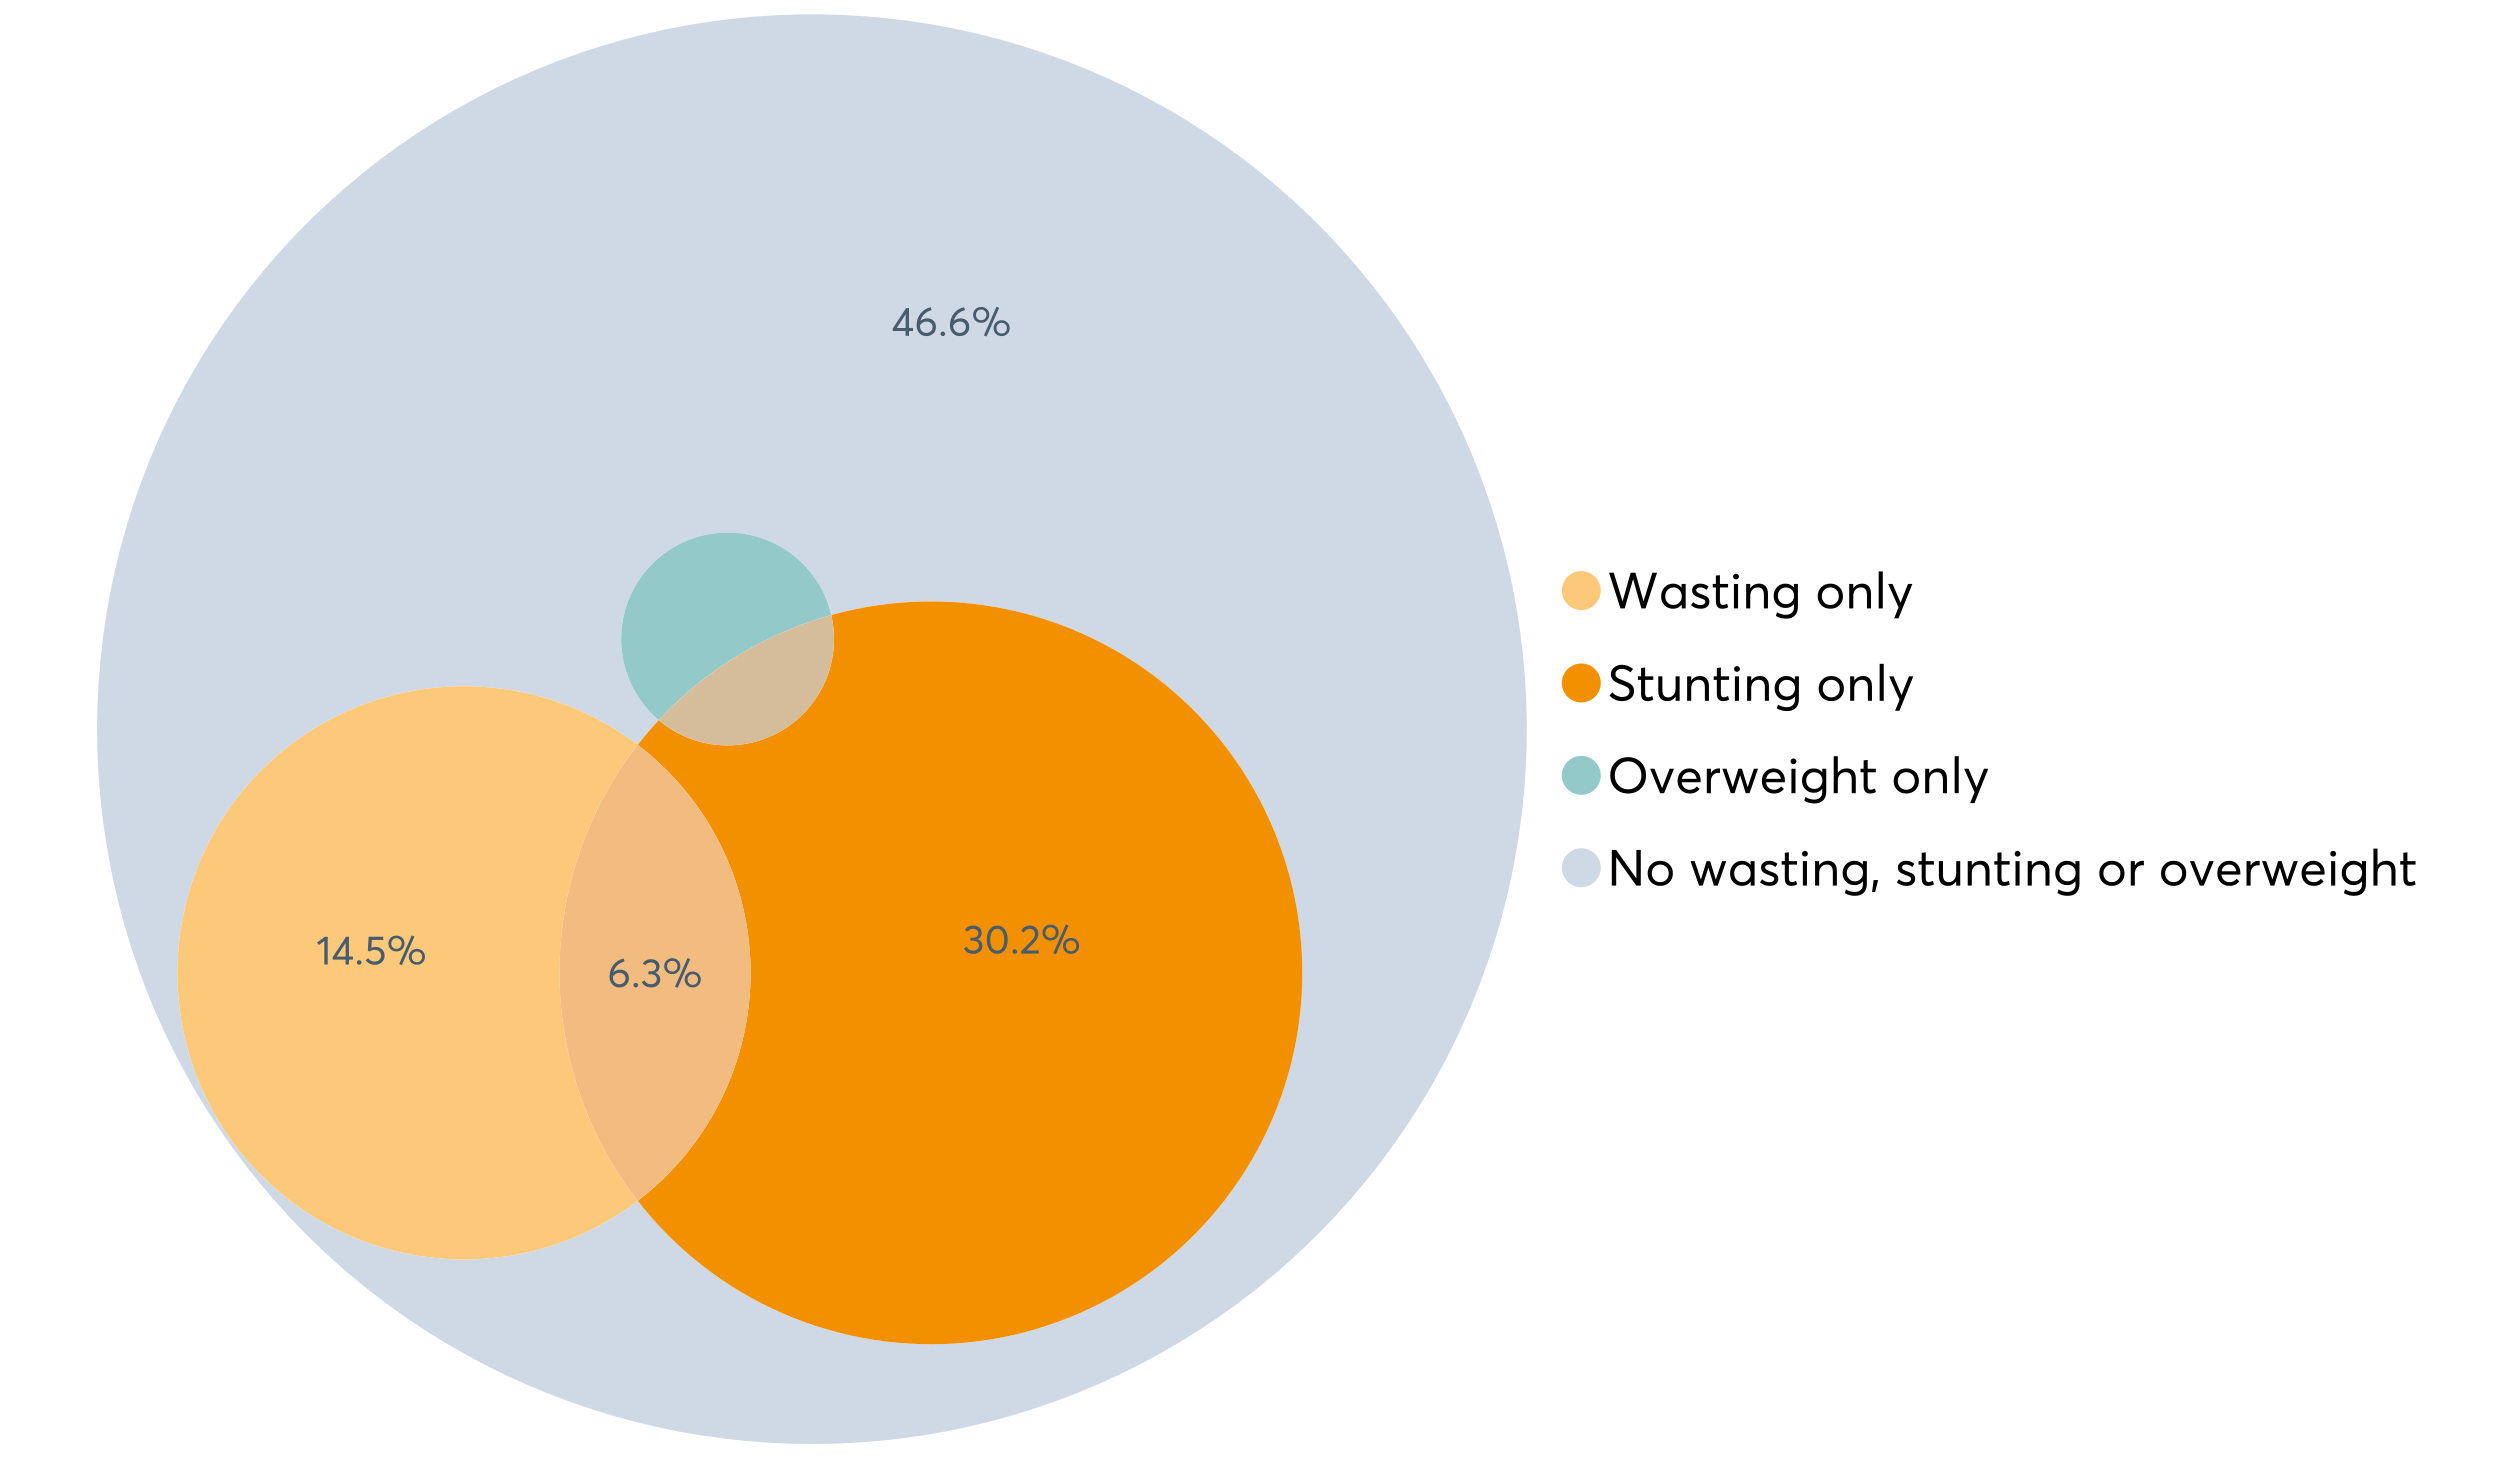 <?xml version="1.0" encoding="UTF-8"?>
<svg xmlns="http://www.w3.org/2000/svg" xmlns:xlink="http://www.w3.org/1999/xlink" width="1234.286pt" height="720pt" viewBox="0 0 1234.286 720" version="1.1">
<defs>
<g>
<symbol overflow="visible" id="glyph0-0">
<path style="stroke:none;" d=""/>
</symbol>
<symbol overflow="visible" id="glyph0-1">
<path style="stroke:none;" d="M 22.234 -17.609 L 24.547 -17.609 L 18.906 0 L 16.828 0 L 12.75 -14.438 L 12.734 -14.438 L 8.578 0 L 6.5 0 L 0.875 -17.609 L 3.172 -17.609 L 7.516 -3.547 L 7.562 -3.547 L 11.531 -17.609 L 13.891 -17.609 L 17.859 -3.5 L 17.891 -3.5 Z M 22.234 -17.609 "/>
</symbol>
<symbol overflow="visible" id="glyph0-2">
<path style="stroke:none;" d="M 11.297 -12.078 L 13.297 -12.078 L 13.297 0 L 11.359 0 L 11.359 -1.906 L 11.344 -1.906 C 10.312 -0.531 8.906 0.156 7.125 0.156 C 5.414 0.156 4 -0.406 2.875 -1.531 C 1.75 -2.656 1.188 -4.129 1.188 -5.953 C 1.188 -7.742 1.742 -9.238 2.859 -10.438 C 3.984 -11.633 5.395 -12.234 7.094 -12.234 C 8.812 -12.234 10.203 -11.578 11.266 -10.266 L 11.297 -10.266 Z M 7.297 -1.688 C 8.422 -1.688 9.379 -2.086 10.172 -2.891 C 10.961 -3.691 11.359 -4.711 11.359 -5.953 C 11.359 -7.191 10.973 -8.238 10.203 -9.094 C 9.441 -9.945 8.477 -10.375 7.312 -10.375 C 6.156 -10.375 5.18 -9.961 4.391 -9.141 C 3.609 -8.328 3.219 -7.266 3.219 -5.953 C 3.219 -4.711 3.594 -3.691 4.344 -2.891 C 5.102 -2.086 6.086 -1.688 7.297 -1.688 Z M 7.297 -1.688 "/>
</symbol>
<symbol overflow="visible" id="glyph0-3">
<path style="stroke:none;" d="M 5.609 0.156 C 3.734 0.156 2.156 -0.426 0.875 -1.594 L 1.906 -3.094 C 2.945 -2.133 4.18 -1.656 5.609 -1.656 C 6.305 -1.656 6.859 -1.812 7.266 -2.125 C 7.68 -2.445 7.891 -2.832 7.891 -3.281 C 7.891 -3.738 7.688 -4.086 7.281 -4.328 C 6.875 -4.566 6.164 -4.859 5.156 -5.203 C 5.094 -5.223 5.047 -5.242 5.016 -5.266 C 3.836 -5.672 2.938 -6.141 2.312 -6.672 C 1.695 -7.203 1.391 -7.973 1.391 -8.984 C 1.391 -9.91 1.766 -10.68 2.516 -11.297 C 3.266 -11.922 4.223 -12.234 5.391 -12.234 C 6.922 -12.234 8.301 -11.738 9.531 -10.75 L 8.484 -9.156 C 7.523 -9.977 6.457 -10.391 5.281 -10.391 C 4.801 -10.391 4.367 -10.258 3.984 -10 C 3.609 -9.738 3.422 -9.398 3.422 -8.984 C 3.422 -8.555 3.609 -8.207 3.984 -7.938 C 4.359 -7.676 4.93 -7.395 5.703 -7.094 C 5.836 -7.039 6.082 -6.945 6.438 -6.812 C 6.789 -6.688 7.023 -6.598 7.141 -6.547 C 7.254 -6.492 7.453 -6.406 7.734 -6.281 C 8.016 -6.164 8.207 -6.078 8.312 -6.016 C 8.414 -5.961 8.566 -5.867 8.766 -5.734 C 8.973 -5.598 9.113 -5.477 9.188 -5.375 C 9.258 -5.281 9.359 -5.148 9.484 -4.984 C 9.609 -4.816 9.695 -4.656 9.75 -4.5 C 9.801 -4.344 9.844 -4.16 9.875 -3.953 C 9.906 -3.742 9.922 -3.523 9.922 -3.297 C 9.922 -2.305 9.547 -1.484 8.797 -0.828 C 8.055 -0.172 6.992 0.156 5.609 0.156 Z M 5.609 0.156 "/>
</symbol>
<symbol overflow="visible" id="glyph0-4">
<path style="stroke:none;" d="M 5.328 0.156 C 3.234 0.156 2.188 -1.094 2.188 -3.594 L 2.188 -10.344 L 0.641 -10.344 L 0.641 -12.078 L 2.188 -12.078 L 2.188 -16.203 L 4.188 -16.422 L 4.188 -12.078 L 8.219 -12.078 L 8.219 -10.344 L 4.188 -10.344 L 4.188 -3.891 C 4.188 -3.148 4.297 -2.602 4.516 -2.25 C 4.742 -1.906 5.133 -1.734 5.688 -1.734 C 6.312 -1.734 6.988 -1.941 7.719 -2.359 L 8.266 -0.594 C 7.367 -0.094 6.391 0.156 5.328 0.156 Z M 5.328 0.156 "/>
</symbol>
<symbol overflow="visible" id="glyph0-5">
<path style="stroke:none;" d="M 3.094 -14.312 C 2.688 -14.312 2.344 -14.445 2.062 -14.719 C 1.789 -15 1.656 -15.336 1.656 -15.734 C 1.656 -16.129 1.789 -16.461 2.062 -16.734 C 2.344 -17.004 2.688 -17.141 3.094 -17.141 C 3.5 -17.141 3.844 -17 4.125 -16.719 C 4.406 -16.438 4.547 -16.109 4.547 -15.734 C 4.547 -15.336 4.406 -15 4.125 -14.719 C 3.844 -14.445 3.5 -14.312 3.094 -14.312 Z M 2.078 0 L 2.078 -12.078 L 4.094 -12.078 L 4.094 0 Z M 2.078 0 "/>
</symbol>
<symbol overflow="visible" id="glyph0-6">
<path style="stroke:none;" d="M 8.344 -12.234 C 9.676 -12.234 10.727 -11.805 11.5 -10.953 C 12.281 -10.098 12.672 -8.836 12.672 -7.172 L 12.672 0 L 10.672 0 L 10.672 -6.594 C 10.672 -9.113 9.688 -10.375 7.719 -10.375 C 6.562 -10.375 5.641 -9.988 4.953 -9.219 C 4.266 -8.445 3.922 -7.383 3.922 -6.031 L 3.922 0 L 1.906 0 L 1.906 -12.078 L 3.922 -12.078 L 3.922 -9.969 L 3.938 -9.969 C 5 -11.477 6.469 -12.234 8.344 -12.234 Z M 8.344 -12.234 "/>
</symbol>
<symbol overflow="visible" id="glyph0-7">
<path style="stroke:none;" d="M 11.094 -12.078 L 13.078 -12.078 L 13.078 -0.922 C 13.078 0.93 12.594 2.391 11.625 3.453 C 10.656 4.523 9.16 5.062 7.141 5.062 C 5.328 5.062 3.691 4.625 2.234 3.75 L 2.703 1.891 C 4.211 2.734 5.66 3.156 7.047 3.156 C 8.348 3.156 9.348 2.816 10.047 2.141 C 10.754 1.473 11.109 0.629 11.109 -0.391 L 11.109 -2.078 L 11.062 -2.078 C 10.051 -0.836 8.688 -0.219 6.969 -0.219 C 5.312 -0.219 3.922 -0.77 2.797 -1.875 C 1.672 -2.988 1.109 -4.43 1.109 -6.203 C 1.109 -7.922 1.66 -9.352 2.766 -10.5 C 3.867 -11.656 5.238 -12.234 6.875 -12.234 C 8.57 -12.234 9.961 -11.617 11.047 -10.391 L 11.094 -10.391 Z M 7.125 -2.109 C 8.332 -2.109 9.305 -2.5 10.047 -3.281 C 10.797 -4.07 11.172 -5.078 11.172 -6.297 C 11.172 -7.492 10.785 -8.469 10.016 -9.219 C 9.242 -9.969 8.281 -10.344 7.125 -10.344 C 5.977 -10.344 5.031 -9.957 4.281 -9.188 C 3.539 -8.426 3.172 -7.457 3.172 -6.281 C 3.172 -5.02 3.551 -4.008 4.312 -3.25 C 5.07 -2.488 6.008 -2.109 7.125 -2.109 Z M 7.125 -2.109 "/>
</symbol>
<symbol overflow="visible" id="glyph0-8">
<path style="stroke:none;" d=""/>
</symbol>
<symbol overflow="visible" id="glyph0-9">
<path style="stroke:none;" d="M 7.422 0.156 C 5.566 0.156 4.062 -0.43 2.906 -1.609 C 1.75 -2.785 1.172 -4.258 1.172 -6.031 C 1.172 -7.801 1.75 -9.273 2.906 -10.453 C 4.062 -11.641 5.566 -12.234 7.422 -12.234 C 9.203 -12.234 10.68 -11.656 11.859 -10.5 C 13.035 -9.344 13.625 -7.852 13.625 -6.031 C 13.625 -4.207 13.035 -2.719 11.859 -1.562 C 10.68 -0.414 9.203 0.156 7.422 0.156 Z M 7.422 -1.688 C 8.598 -1.688 9.586 -2.094 10.391 -2.906 C 11.191 -3.727 11.594 -4.77 11.594 -6.031 C 11.594 -7.301 11.191 -8.344 10.391 -9.156 C 9.598 -9.969 8.609 -10.375 7.422 -10.375 C 6.18 -10.375 5.164 -9.953 4.375 -9.109 C 3.594 -8.273 3.203 -7.242 3.203 -6.016 C 3.203 -4.797 3.594 -3.77 4.375 -2.938 C 5.164 -2.102 6.18 -1.688 7.422 -1.688 Z M 7.422 -1.688 "/>
</symbol>
<symbol overflow="visible" id="glyph0-10">
<path style="stroke:none;" d="M 2.078 0 L 2.078 -18.266 L 4.094 -18.266 L 4.094 0 Z M 2.078 0 "/>
</symbol>
<symbol overflow="visible" id="glyph0-11">
<path style="stroke:none;" d="M 10.344 -12.078 L 12.484 -12.078 L 5.656 4.906 L 3.516 4.906 L 5.688 -0.5 L 0.578 -12.078 L 2.734 -12.078 L 6.656 -2.875 L 6.703 -2.875 Z M 10.344 -12.078 "/>
</symbol>
<symbol overflow="visible" id="glyph0-12">
<path style="stroke:none;" d="M 7.344 0.156 C 4.875 0.156 2.789 -0.754 1.094 -2.578 L 2.484 -4.219 C 3.098 -3.457 3.844 -2.879 4.719 -2.484 C 5.594 -2.086 6.477 -1.891 7.375 -1.891 C 8.457 -1.891 9.328 -2.129 9.984 -2.609 C 10.641 -3.086 10.969 -3.75 10.969 -4.594 C 10.969 -5.051 10.891 -5.445 10.734 -5.781 C 10.578 -6.113 10.305 -6.406 9.922 -6.656 C 9.547 -6.914 9.176 -7.125 8.812 -7.281 C 8.457 -7.438 7.953 -7.641 7.297 -7.891 C 7.18 -7.941 7.086 -7.973 7.016 -7.984 C 6.367 -8.223 5.844 -8.426 5.438 -8.594 C 5.039 -8.77 4.582 -9.016 4.062 -9.328 C 3.539 -9.641 3.133 -9.957 2.844 -10.281 C 2.551 -10.602 2.297 -11.008 2.078 -11.5 C 1.867 -11.988 1.766 -12.531 1.766 -13.125 C 1.766 -14.438 2.285 -15.535 3.328 -16.422 C 4.367 -17.316 5.641 -17.773 7.141 -17.797 C 9.129 -17.797 10.992 -17.109 12.734 -15.734 L 11.406 -14.047 C 10.039 -15.203 8.617 -15.781 7.141 -15.781 C 6.285 -15.781 5.551 -15.551 4.938 -15.094 C 4.32 -14.645 4.016 -14.02 4.016 -13.219 C 4.016 -12.895 4.082 -12.594 4.219 -12.312 C 4.352 -12.039 4.5 -11.816 4.656 -11.641 C 4.82 -11.473 5.113 -11.281 5.531 -11.062 C 5.945 -10.852 6.273 -10.691 6.516 -10.578 C 6.754 -10.473 7.172 -10.305 7.766 -10.078 C 9.586 -9.379 10.785 -8.832 11.359 -8.438 C 12.598 -7.594 13.219 -6.383 13.219 -4.812 C 13.219 -3.258 12.645 -2.039 11.5 -1.156 C 10.352 -0.281 8.969 0.156 7.344 0.156 Z M 7.344 0.156 "/>
</symbol>
<symbol overflow="visible" id="glyph0-13">
<path style="stroke:none;" d="M 10.203 -12.078 L 12.203 -12.078 L 12.203 0 L 10.203 0 L 10.203 -2.016 L 10.172 -2.016 C 9.16 -0.566 7.836 0.156 6.203 0.156 C 4.766 0.156 3.645 -0.258 2.844 -1.094 C 2.051 -1.938 1.656 -3.203 1.656 -4.891 L 1.656 -12.078 L 3.672 -12.078 L 3.672 -5.453 C 3.672 -4.117 3.914 -3.156 4.406 -2.562 C 4.895 -1.977 5.633 -1.688 6.625 -1.688 C 7.613 -1.688 8.457 -2.094 9.156 -2.906 C 9.852 -3.727 10.203 -4.836 10.203 -6.234 Z M 10.203 -12.078 "/>
</symbol>
<symbol overflow="visible" id="glyph0-14">
<path style="stroke:none;" d="M 10.328 0.156 C 7.711 0.156 5.582 -0.691 3.938 -2.391 C 2.289 -4.086 1.469 -6.223 1.469 -8.797 C 1.469 -11.379 2.289 -13.523 3.938 -15.234 C 5.582 -16.941 7.711 -17.797 10.328 -17.797 C 12.836 -17.797 14.926 -16.961 16.594 -15.297 C 18.27 -13.629 19.109 -11.469 19.109 -8.812 C 19.109 -6.164 18.27 -4.008 16.594 -2.344 C 14.926 -0.676 12.836 0.156 10.328 0.156 Z M 10.328 -1.906 C 12.172 -1.906 13.719 -2.555 14.969 -3.859 C 16.219 -5.16 16.844 -6.812 16.844 -8.812 C 16.844 -10.82 16.219 -12.477 14.969 -13.781 C 13.719 -15.082 12.172 -15.734 10.328 -15.734 C 8.391 -15.734 6.801 -15.066 5.562 -13.734 C 4.32 -12.398 3.703 -10.754 3.703 -8.797 C 3.703 -6.848 4.32 -5.211 5.562 -3.891 C 6.801 -2.566 8.391 -1.906 10.328 -1.906 Z M 10.328 -1.906 "/>
</symbol>
<symbol overflow="visible" id="glyph0-15">
<path style="stroke:none;" d="M 10.203 -12.078 L 12.375 -12.078 L 7.469 0 L 5.531 0 L 0.594 -12.078 L 2.75 -12.078 L 6.469 -2.562 L 6.547 -2.562 Z M 10.203 -12.078 "/>
</symbol>
<symbol overflow="visible" id="glyph0-16">
<path style="stroke:none;" d="M 12.562 -6.234 C 12.562 -6.098 12.551 -5.922 12.531 -5.703 L 12.5 -5.406 L 3.203 -5.406 C 3.336 -4.281 3.77 -3.379 4.5 -2.703 C 5.238 -2.023 6.156 -1.688 7.25 -1.688 C 8.656 -1.688 9.785 -2.234 10.641 -3.328 L 12.062 -2.109 C 10.883 -0.598 9.254 0.156 7.172 0.156 C 5.43 0.156 3.992 -0.414 2.859 -1.562 C 1.734 -2.719 1.172 -4.207 1.172 -6.031 C 1.172 -7.832 1.719 -9.316 2.812 -10.484 C 3.914 -11.648 5.297 -12.234 6.953 -12.234 C 8.617 -12.234 9.969 -11.672 11 -10.547 C 12.039 -9.422 12.562 -7.984 12.562 -6.234 Z M 9.406 -9.469 C 8.789 -10.07 8.004 -10.375 7.047 -10.375 C 6.086 -10.375 5.266 -10.078 4.578 -9.484 C 3.891 -8.898 3.457 -8.098 3.281 -7.078 L 10.562 -7.078 C 10.406 -8.078 10.02 -8.875 9.406 -9.469 Z M 9.406 -9.469 "/>
</symbol>
<symbol overflow="visible" id="glyph0-17">
<path style="stroke:none;" d="M 7.891 -12.234 C 8.141 -12.234 8.305 -12.223 8.391 -12.203 L 8.391 -9.969 C 8.023 -10.008 7.758 -10.031 7.594 -10.031 C 6.469 -10.031 5.57 -9.641 4.906 -8.859 C 4.25 -8.078 3.922 -7.066 3.922 -5.828 L 3.922 0 L 1.906 0 L 1.906 -12.078 L 3.922 -12.078 L 3.922 -9.953 L 3.938 -9.953 C 4.883 -11.473 6.203 -12.234 7.891 -12.234 Z M 7.891 -12.234 "/>
</symbol>
<symbol overflow="visible" id="glyph0-18">
<path style="stroke:none;" d="M 16.297 -12.078 L 18.344 -12.078 L 14.141 0 L 12.25 0 L 9.531 -8.812 L 9.5 -8.812 L 6.75 0 L 4.906 0 L 0.719 -12.078 L 2.75 -12.078 L 5.828 -3.047 L 5.875 -3.047 L 8.641 -12.078 L 10.375 -12.078 L 13.172 -3.047 L 13.219 -3.047 Z M 16.297 -12.078 "/>
</symbol>
<symbol overflow="visible" id="glyph0-19">
<path style="stroke:none;" d="M 8.406 -12.234 C 9.781 -12.234 10.852 -11.816 11.625 -10.984 C 12.406 -10.16 12.797 -8.914 12.797 -7.25 L 12.797 0 L 10.797 0 L 10.797 -6.672 C 10.797 -9.141 9.812 -10.375 7.844 -10.375 C 6.633 -10.375 5.676 -9.992 4.969 -9.234 C 4.27 -8.473 3.922 -7.422 3.922 -6.078 L 3.922 0 L 1.906 0 L 1.906 -18.266 L 3.922 -18.266 L 3.922 -10.094 L 3.969 -10.094 C 4.977 -11.52 6.457 -12.234 8.406 -12.234 Z M 8.406 -12.234 "/>
</symbol>
<symbol overflow="visible" id="glyph0-20">
<path style="stroke:none;" d="M 14.359 -17.609 L 16.531 -17.609 L 16.531 0 L 14.312 0 L 4.438 -13.891 L 4.391 -13.891 L 4.391 0 L 2.234 0 L 2.234 -17.609 L 4.359 -17.609 L 14.312 -3.578 L 14.359 -3.578 Z M 14.359 -17.609 "/>
</symbol>
<symbol overflow="visible" id="glyph0-21">
<path style="stroke:none;" d="M 0.797 3.219 L 1.594 -2.734 L 3.797 -2.734 L 2.281 3.219 Z M 0.797 3.219 "/>
</symbol>
<symbol overflow="visible" id="glyph1-0">
<path style="stroke:none;" d=""/>
</symbol>
<symbol overflow="visible" id="glyph1-1">
<path style="stroke:none;" d="M 6.375 -8.641 C 7.625 -8.641 8.645 -8.25 9.438 -7.469 C 10.238 -6.688 10.641 -5.625 10.641 -4.281 C 10.641 -3.02 10.191 -1.969 9.297 -1.125 C 8.398 -0.289 7.273 0.125 5.922 0.125 C 4.535 0.125 3.383 -0.363 2.469 -1.344 C 1.551 -2.332 1.094 -3.602 1.094 -5.156 C 1.094 -7.531 1.773 -9.535 3.141 -11.172 C 4.516 -12.805 6.156 -13.785 8.062 -14.109 L 8.547 -12.688 C 7.223 -12.375 6.062 -11.77 5.062 -10.875 C 4.062 -9.988 3.379 -8.836 3.016 -7.422 L 3.031 -7.422 C 3.914 -8.234 5.031 -8.641 6.375 -8.641 Z M 5.906 -1.453 C 6.801 -1.453 7.535 -1.727 8.109 -2.281 C 8.68 -2.832 8.969 -3.508 8.969 -4.312 C 8.969 -5.145 8.695 -5.812 8.156 -6.312 C 7.625 -6.82 6.906 -7.078 6 -7.078 C 5.281 -7.078 4.641 -6.895 4.078 -6.531 C 3.516 -6.176 3.066 -5.734 2.734 -5.203 L 2.734 -5.062 C 2.734 -3.988 3.023 -3.117 3.609 -2.453 C 4.203 -1.785 4.969 -1.453 5.906 -1.453 Z M 5.906 -1.453 "/>
</symbol>
<symbol overflow="visible" id="glyph1-2">
<path style="stroke:none;" d="M 2.406 0.125 C 2.07 0.125 1.797 0.016 1.578 -0.203 C 1.359 -0.422 1.25 -0.688 1.25 -1 C 1.25 -1.312 1.359 -1.578 1.578 -1.797 C 1.797 -2.023 2.07 -2.141 2.406 -2.141 C 2.719 -2.141 2.984 -2.023 3.203 -1.797 C 3.43 -1.578 3.547 -1.312 3.547 -1 C 3.547 -0.688 3.43 -0.422 3.203 -0.203 C 2.984 0.016 2.719 0.125 2.406 0.125 Z M 2.406 0.125 "/>
</symbol>
<symbol overflow="visible" id="glyph1-3">
<path style="stroke:none;" d="M 7.344 -7.094 C 8.07 -6.812 8.641 -6.375 9.047 -5.781 C 9.461 -5.188 9.672 -4.484 9.672 -3.672 C 9.672 -2.555 9.25 -1.645 8.406 -0.938 C 7.57 -0.227 6.52 0.125 5.25 0.125 C 4.113 0.125 3.133 -0.117 2.312 -0.609 C 1.5 -1.109 0.914 -1.77 0.562 -2.594 L 2.016 -3.266 C 2.555 -2.055 3.598 -1.453 5.141 -1.453 C 5.941 -1.453 6.613 -1.68 7.156 -2.141 C 7.695 -2.598 7.969 -3.191 7.969 -3.922 C 7.969 -4.617 7.707 -5.195 7.188 -5.656 C 6.676 -6.125 5.938 -6.359 4.969 -6.359 L 3.828 -6.359 L 3.828 -7.828 L 5.156 -7.828 C 5.988 -7.828 6.609 -8.035 7.016 -8.453 C 7.43 -8.867 7.641 -9.391 7.641 -10.016 C 7.641 -10.672 7.391 -11.203 6.891 -11.609 C 6.398 -12.023 5.789 -12.234 5.062 -12.234 C 3.883 -12.234 2.992 -11.789 2.391 -10.906 L 1.031 -11.641 C 1.406 -12.305 1.941 -12.832 2.641 -13.219 C 3.336 -13.613 4.16 -13.812 5.109 -13.812 C 6.316 -13.812 7.316 -13.488 8.109 -12.844 C 8.91 -12.195 9.312 -11.328 9.312 -10.234 C 9.312 -9.555 9.141 -8.941 8.797 -8.391 C 8.453 -7.836 7.969 -7.414 7.344 -7.125 Z M 7.344 -7.094 "/>
</symbol>
<symbol overflow="visible" id="glyph1-4">
<path style="stroke:none;" d="M 7.531 0.344 L 6.219 -0.219 L 12.422 -14.391 L 13.734 -13.812 Z M 4.859 -6.438 C 3.742 -6.438 2.801 -6.801 2.031 -7.531 C 1.27 -8.27 0.891 -9.223 0.891 -10.391 C 0.891 -11.473 1.258 -12.391 2 -13.141 C 2.738 -13.898 3.691 -14.281 4.859 -14.281 C 5.984 -14.281 6.93 -13.922 7.703 -13.203 C 8.473 -12.484 8.859 -11.547 8.859 -10.391 C 8.859 -9.285 8.484 -8.348 7.734 -7.578 C 6.992 -6.816 6.035 -6.438 4.859 -6.438 Z M 4.891 -7.719 C 5.641 -7.719 6.254 -7.973 6.734 -8.484 C 7.211 -8.992 7.453 -9.625 7.453 -10.375 C 7.453 -11.145 7.203 -11.77 6.703 -12.25 C 6.211 -12.738 5.609 -12.984 4.891 -12.984 C 4.129 -12.984 3.508 -12.734 3.031 -12.234 C 2.551 -11.734 2.312 -11.113 2.312 -10.375 C 2.312 -9.582 2.555 -8.941 3.047 -8.453 C 3.535 -7.961 4.148 -7.719 4.891 -7.719 Z M 14.969 0.125 C 13.852 0.125 12.91 -0.238 12.141 -0.969 C 11.379 -1.707 11 -2.656 11 -3.812 C 11 -4.895 11.367 -5.816 12.109 -6.578 C 12.859 -7.336 13.812 -7.719 14.969 -7.719 C 16.082 -7.719 17.023 -7.348 17.797 -6.609 C 18.566 -5.879 18.953 -4.945 18.953 -3.812 C 18.953 -2.707 18.582 -1.773 17.844 -1.016 C 17.113 -0.254 16.156 0.125 14.969 0.125 Z M 14.969 -1.156 C 15.738 -1.156 16.363 -1.406 16.844 -1.906 C 17.32 -2.414 17.562 -3.039 17.562 -3.781 C 17.562 -4.57 17.312 -5.207 16.812 -5.688 C 16.312 -6.176 15.695 -6.422 14.969 -6.422 C 14.219 -6.422 13.602 -6.164 13.125 -5.656 C 12.656 -5.156 12.422 -4.531 12.422 -3.781 C 12.422 -3.008 12.664 -2.379 13.156 -1.891 C 13.645 -1.398 14.25 -1.156 14.969 -1.156 Z M 14.969 -1.156 "/>
</symbol>
<symbol overflow="visible" id="glyph1-5">
<path style="stroke:none;" d="M 6.984 0 L 6.984 -2.406 L 0.625 -2.406 L 0.625 -3.609 L 7.234 -13.703 L 8.656 -13.703 L 8.656 -3.922 L 10.641 -3.922 L 10.641 -2.406 L 8.656 -2.406 L 8.656 0 Z M 2.625 -3.891 L 7.016 -3.891 L 7.016 -10.641 Z M 2.625 -3.891 "/>
</symbol>
<symbol overflow="visible" id="glyph1-6">
<path style="stroke:none;" d="M 3.984 0 L 3.984 -11.656 L 1.25 -9.609 L 0.422 -10.859 L 4.266 -13.703 L 5.656 -13.703 L 5.656 0 Z M 3.984 0 "/>
</symbol>
<symbol overflow="visible" id="glyph1-7">
<path style="stroke:none;" d="M 5.688 -8.688 C 6.945 -8.688 8 -8.289 8.844 -7.5 C 9.688 -6.707 10.109 -5.648 10.109 -4.328 C 10.109 -3.023 9.648 -1.953 8.734 -1.109 C 7.816 -0.273 6.688 0.141 5.344 0.141 C 4.395 0.141 3.52 -0.062 2.719 -0.469 C 1.914 -0.875 1.273 -1.438 0.797 -2.156 L 2.047 -3.109 C 2.367 -2.586 2.805 -2.176 3.359 -1.875 C 3.91 -1.582 4.531 -1.438 5.219 -1.438 C 6.113 -1.438 6.867 -1.711 7.484 -2.266 C 8.098 -2.816 8.406 -3.508 8.406 -4.344 C 8.406 -5.238 8.098 -5.941 7.484 -6.453 C 6.867 -6.961 6.125 -7.219 5.25 -7.219 C 4.207 -7.219 3.398 -6.961 2.828 -6.453 L 1.859 -6.766 L 2.25 -13.703 L 9.484 -13.703 L 9.484 -12.141 L 3.828 -12.141 L 3.609 -8.297 C 4.367 -8.555 5.062 -8.688 5.688 -8.688 Z M 5.688 -8.688 "/>
</symbol>
<symbol overflow="visible" id="glyph1-8">
<path style="stroke:none;" d="M 6.266 0.125 C 4.734 0.125 3.488 -0.488 2.531 -1.719 C 1.582 -2.945 1.109 -4.656 1.109 -6.844 C 1.109 -8.914 1.566 -10.594 2.484 -11.875 C 3.41 -13.164 4.672 -13.812 6.266 -13.812 C 7.785 -13.812 9.02 -13.195 9.969 -11.969 C 10.926 -10.738 11.406 -9.031 11.406 -6.844 C 11.406 -4.77 10.945 -3.086 10.031 -1.797 C 9.125 -0.516 7.867 0.125 6.266 0.125 Z M 6.266 -1.438 C 7.348 -1.438 8.191 -1.922 8.797 -2.891 C 9.398 -3.859 9.703 -5.176 9.703 -6.844 C 9.703 -8.551 9.383 -9.879 8.75 -10.828 C 8.125 -11.785 7.297 -12.266 6.266 -12.266 C 5.18 -12.266 4.332 -11.773 3.719 -10.797 C 3.113 -9.816 2.812 -8.5 2.812 -6.844 C 2.812 -5.133 3.125 -3.805 3.75 -2.859 C 4.383 -1.91 5.223 -1.438 6.266 -1.438 Z M 6.266 -1.438 "/>
</symbol>
<symbol overflow="visible" id="glyph1-9">
<path style="stroke:none;" d="M 3.328 -1.531 L 9.406 -1.531 L 9.406 0 L 0.797 0 L 0.781 -1.156 L 5.469 -5.938 C 6.156 -6.656 6.676 -7.289 7.031 -7.844 C 7.383 -8.406 7.562 -8.992 7.562 -9.609 C 7.562 -10.367 7.32 -10.992 6.844 -11.484 C 6.363 -11.984 5.742 -12.234 4.984 -12.234 C 3.672 -12.234 2.688 -11.613 2.031 -10.375 L 0.797 -11.219 C 1.672 -12.945 3.098 -13.812 5.078 -13.812 C 6.223 -13.812 7.203 -13.445 8.016 -12.719 C 8.828 -11.988 9.234 -11.016 9.234 -9.797 C 9.234 -9.004 9.051 -8.25 8.688 -7.531 C 8.332 -6.812 7.734 -6.031 6.891 -5.188 L 3.328 -1.578 Z M 3.328 -1.531 "/>
</symbol>
</g>
</defs>
<g id="surface57839">
<path style=" stroke:none;fill-rule:nonzero;fill:rgb(98.824%,78.824%,47.843%);fill-opacity:1;" d="M 790.324 291.582 C 790.324 296.891 786.02 301.195 780.711 301.195 C 775.398 301.195 771.094 296.891 771.094 291.582 C 771.094 286.273 775.398 281.969 780.711 281.969 C 786.02 281.969 790.324 286.273 790.324 291.582 "/>
<g style="fill:rgb(0%,0%,0%);fill-opacity:1;">
  <use xlink:href="#glyph0-1" x="793.543" y="300.387"/>
  <use xlink:href="#glyph0-2" x="818.944" y="300.387"/>
  <use xlink:href="#glyph0-3" x="834.026" y="300.387"/>
  <use xlink:href="#glyph0-4" x="844.965" y="300.387"/>
  <use xlink:href="#glyph0-5" x="853.994" y="300.387"/>
  <use xlink:href="#glyph0-6" x="860.195" y="300.387"/>
  <use xlink:href="#glyph0-7" x="874.583" y="300.387"/>
  <use xlink:href="#glyph0-8" x="889.441" y="300.387"/>
  <use xlink:href="#glyph0-9" x="896.263" y="300.387"/>
  <use xlink:href="#glyph0-6" x="911.072" y="300.387"/>
  <use xlink:href="#glyph0-10" x="925.459" y="300.387"/>
  <use xlink:href="#glyph0-11" x="931.66" y="300.387"/>
</g>
<path style=" stroke:none;fill-rule:nonzero;fill:rgb(95.294%,56.471%,0%);fill-opacity:1;" d="M 790.324 337.195 C 790.324 342.504 786.02 346.809 780.711 346.809 C 775.398 346.809 771.094 342.504 771.094 337.195 C 771.094 331.883 775.398 327.578 780.711 327.578 C 786.02 327.578 790.324 331.883 790.324 337.195 "/>
<g style="fill:rgb(0%,0%,0%);fill-opacity:1;">
  <use xlink:href="#glyph0-12" x="793.543" y="346"/>
  <use xlink:href="#glyph0-4" x="808.029" y="346"/>
  <use xlink:href="#glyph0-13" x="817.059" y="346"/>
  <use xlink:href="#glyph0-6" x="831.049" y="346"/>
  <use xlink:href="#glyph0-4" x="845.436" y="346"/>
  <use xlink:href="#glyph0-5" x="854.465" y="346"/>
  <use xlink:href="#glyph0-6" x="860.667" y="346"/>
  <use xlink:href="#glyph0-7" x="875.054" y="346"/>
  <use xlink:href="#glyph0-8" x="889.913" y="346"/>
  <use xlink:href="#glyph0-9" x="896.734" y="346"/>
  <use xlink:href="#glyph0-6" x="911.543" y="346"/>
  <use xlink:href="#glyph0-10" x="925.93" y="346"/>
  <use xlink:href="#glyph0-11" x="932.132" y="346"/>
</g>
<path style=" stroke:none;fill-rule:nonzero;fill:rgb(57.647%,79.216%,78.824%);fill-opacity:1;" d="M 790.324 382.805 C 790.324 388.117 786.02 392.422 780.711 392.422 C 775.398 392.422 771.094 388.117 771.094 382.805 C 771.094 377.496 775.398 373.191 780.711 373.191 C 786.02 373.191 790.324 377.496 790.324 382.805 "/>
<g style="fill:rgb(0%,0%,0%);fill-opacity:1;">
  <use xlink:href="#glyph0-14" x="793.543" y="391.613"/>
  <use xlink:href="#glyph0-15" x="814.107" y="391.613"/>
  <use xlink:href="#glyph0-16" x="827.08" y="391.613"/>
  <use xlink:href="#glyph0-17" x="840.773" y="391.613"/>
  <use xlink:href="#glyph0-18" x="849.628" y="391.613"/>
  <use xlink:href="#glyph0-16" x="868.679" y="391.613"/>
  <use xlink:href="#glyph0-5" x="882.372" y="391.613"/>
  <use xlink:href="#glyph0-7" x="888.573" y="391.613"/>
  <use xlink:href="#glyph0-19" x="903.432" y="391.613"/>
  <use xlink:href="#glyph0-4" x="917.918" y="391.613"/>
  <use xlink:href="#glyph0-8" x="926.947" y="391.613"/>
  <use xlink:href="#glyph0-9" x="933.769" y="391.613"/>
  <use xlink:href="#glyph0-6" x="948.578" y="391.613"/>
  <use xlink:href="#glyph0-10" x="962.965" y="391.613"/>
  <use xlink:href="#glyph0-11" x="969.166" y="391.613"/>
</g>
<path style=" stroke:none;fill-rule:nonzero;fill:rgb(81.176%,85.098%,89.804%);fill-opacity:1;" d="M 790.324 428.418 C 790.324 433.727 786.02 438.031 780.711 438.031 C 775.398 438.031 771.094 433.727 771.094 428.418 C 771.094 423.109 775.398 418.805 780.711 418.805 C 786.02 418.805 790.324 423.109 790.324 428.418 "/>
<g style="fill:rgb(0%,0%,0%);fill-opacity:1;">
  <use xlink:href="#glyph0-20" x="793.543" y="437.223"/>
  <use xlink:href="#glyph0-9" x="812.296" y="437.223"/>
  <use xlink:href="#glyph0-8" x="827.105" y="437.223"/>
  <use xlink:href="#glyph0-18" x="833.926" y="437.223"/>
  <use xlink:href="#glyph0-2" x="852.977" y="437.223"/>
  <use xlink:href="#glyph0-3" x="868.059" y="437.223"/>
  <use xlink:href="#glyph0-4" x="878.998" y="437.223"/>
  <use xlink:href="#glyph0-5" x="888.027" y="437.223"/>
  <use xlink:href="#glyph0-6" x="894.229" y="437.223"/>
  <use xlink:href="#glyph0-7" x="908.616" y="437.223"/>
  <use xlink:href="#glyph0-21" x="923.474" y="437.223"/>
  <use xlink:href="#glyph0-8" x="928.808" y="437.223"/>
  <use xlink:href="#glyph0-3" x="935.629" y="437.223"/>
  <use xlink:href="#glyph0-4" x="946.568" y="437.223"/>
  <use xlink:href="#glyph0-13" x="955.598" y="437.223"/>
  <use xlink:href="#glyph0-6" x="969.588" y="437.223"/>
  <use xlink:href="#glyph0-4" x="983.975" y="437.223"/>
  <use xlink:href="#glyph0-5" x="993.004" y="437.223"/>
  <use xlink:href="#glyph0-6" x="999.206" y="437.223"/>
  <use xlink:href="#glyph0-7" x="1013.593" y="437.223"/>
  <use xlink:href="#glyph0-8" x="1028.452" y="437.223"/>
  <use xlink:href="#glyph0-9" x="1035.273" y="437.223"/>
  <use xlink:href="#glyph0-17" x="1050.082" y="437.223"/>
  <use xlink:href="#glyph0-8" x="1058.938" y="437.223"/>
  <use xlink:href="#glyph0-9" x="1065.759" y="437.223"/>
  <use xlink:href="#glyph0-15" x="1080.568" y="437.223"/>
  <use xlink:href="#glyph0-16" x="1093.541" y="437.223"/>
  <use xlink:href="#glyph0-17" x="1107.234" y="437.223"/>
  <use xlink:href="#glyph0-18" x="1116.09" y="437.223"/>
  <use xlink:href="#glyph0-16" x="1135.14" y="437.223"/>
  <use xlink:href="#glyph0-5" x="1148.833" y="437.223"/>
  <use xlink:href="#glyph0-7" x="1155.034" y="437.223"/>
  <use xlink:href="#glyph0-19" x="1169.893" y="437.223"/>
  <use xlink:href="#glyph0-4" x="1184.379" y="437.223"/>
</g>
<path style=" stroke:none;fill-rule:nonzero;fill:rgb(81.176%,85.098%,89.804%);fill-opacity:1;" d="M 412.867 712.738 L 423.996 712.184 L 435.102 711.277 L 446.176 710.023 L 457.203 708.418 L 468.172 706.465 L 479.078 704.168 L 489.902 701.527 L 500.641 698.547 L 511.277 695.23 L 521.805 691.578 L 532.215 687.594 L 542.488 683.285 L 552.625 678.652 L 562.609 673.703 L 572.43 668.441 L 582.082 662.871 L 591.555 657 L 600.836 650.832 L 609.914 644.375 L 618.789 637.637 L 627.445 630.617 L 635.875 623.332 L 644.07 615.781 L 652.023 607.977 L 659.727 599.926 L 667.172 591.633 L 674.352 583.109 L 681.258 574.367 L 687.887 565.41 L 694.227 556.246 L 700.277 546.887 L 706.027 537.344 L 711.473 527.621 L 716.609 517.73 L 721.434 507.688 L 725.934 497.492 L 730.113 487.164 L 733.965 476.707 L 737.48 466.133 L 740.664 455.453 L 743.508 444.68 L 746.012 433.82 L 748.168 422.891 L 749.98 411.895 L 751.445 400.848 L 752.562 389.762 L 753.324 378.645 L 753.738 367.508 L 753.801 356.363 L 753.508 345.227 L 752.867 334.102 L 751.875 323 L 750.531 311.941 L 748.84 300.926 L 746.801 289.969 L 744.418 279.086 L 741.691 268.281 L 738.625 257.566 L 735.223 246.957 L 731.488 236.457 L 727.426 226.082 L 723.035 215.84 L 718.324 205.742 L 713.293 195.797 L 707.957 186.016 L 702.309 176.41 L 696.363 166.984 L 690.125 157.754 L 683.594 148.723 L 676.785 139.902 L 669.699 131.301 L 662.344 122.93 L 654.73 114.793 L 646.863 106.902 L 638.75 99.262 L 630.402 91.883 L 621.824 84.773 L 613.023 77.934 L 604.012 71.379 L 594.801 65.109 L 585.395 59.133 L 575.805 53.457 L 566.039 48.09 L 556.113 43.031 L 546.027 38.289 L 535.801 33.867 L 525.438 29.77 L 514.949 26 L 504.348 22.566 L 493.645 19.469 L 482.848 16.711 L 471.973 14.293 L 461.023 12.223 L 450.016 10.496 L 438.957 9.117 L 427.859 8.094 L 416.738 7.414 L 405.598 7.09 L 394.457 7.117 L 383.32 7.496 L 372.199 8.227 L 361.109 9.305 L 350.059 10.738 L 339.059 12.516 L 328.117 14.641 L 317.254 17.109 L 306.469 19.918 L 295.781 23.07 L 285.195 26.555 L 274.727 30.371 L 264.387 34.52 L 254.18 38.992 L 244.117 43.781 L 234.215 48.887 L 224.477 54.305 L 214.914 60.027 L 205.535 66.047 L 196.352 72.359 L 187.375 78.957 L 178.609 85.84 L 170.066 92.992 L 161.75 100.41 L 153.676 108.09 L 145.844 116.02 L 138.27 124.191 L 130.957 132.598 L 123.914 141.234 L 117.145 150.086 L 110.66 159.148 L 104.465 168.41 L 98.562 177.863 L 92.965 187.496 L 87.672 197.305 L 82.691 207.273 L 78.027 217.391 L 73.688 227.656 L 69.672 238.051 L 65.988 248.566 L 62.637 259.195 L 59.625 269.922 L 56.949 280.738 L 54.621 291.637 L 52.633 302.602 L 50.996 313.625 L 49.707 324.691 L 48.766 335.797 L 48.18 346.922 L 47.941 358.062 L 48.055 369.207 L 48.523 380.34 L 49.34 391.453 L 50.508 402.535 L 52.023 413.574 L 53.891 424.559 L 56.102 435.48 L 58.656 446.328 L 61.551 457.09 L 64.785 467.754 L 68.355 478.309 L 72.254 488.746 L 76.484 499.059 L 81.035 509.227 L 85.906 519.25 L 91.09 529.113 L 96.582 538.809 L 102.379 548.328 L 108.473 557.656 L 114.859 566.789 L 121.531 575.715 L 128.477 584.426 L 135.699 592.914 L 143.184 601.168 L 150.926 609.184 L 158.918 616.949 L 167.148 624.461 L 175.613 631.707 L 184.305 638.684 L 193.207 645.379 L 202.32 651.793 L 211.633 657.914 L 221.133 663.742 L 230.809 669.266 L 240.656 674.48 L 250.664 679.379 L 260.82 683.965 L 271.117 688.223 L 281.543 692.156 L 292.09 695.758 L 302.742 699.023 L 313.496 701.953 L 324.332 704.543 L 335.25 706.785 L 346.23 708.684 L 357.262 710.234 L 368.34 711.438 L 379.453 712.289 L 390.586 712.793 L 401.727 712.941 Z M 454.266 663.605 L 448.484 663.348 L 442.711 662.902 L 436.953 662.277 L 431.219 661.473 L 425.516 660.484 L 419.844 659.32 L 414.211 657.977 L 408.625 656.453 L 403.09 654.754 L 397.613 652.883 L 392.195 650.84 L 386.844 648.629 L 381.566 646.246 L 376.367 643.699 L 371.25 640.992 L 366.223 638.121 L 361.285 635.094 L 356.449 631.914 L 351.715 628.582 L 347.086 625.102 L 342.57 621.477 L 338.172 617.711 L 333.895 613.809 L 329.742 609.773 L 325.723 605.609 L 321.832 601.32 L 318.082 596.91 L 314.832 592.836 L 312.891 594.309 L 309.25 596.898 L 305.527 599.371 L 301.73 601.723 L 297.863 603.957 L 293.926 606.066 L 289.922 608.051 L 285.859 609.906 L 281.738 611.637 L 277.566 613.23 L 273.344 614.695 L 269.082 616.027 L 264.777 617.223 L 260.438 618.281 L 256.066 619.199 L 251.668 619.984 L 247.246 620.625 L 242.805 621.129 L 238.355 621.492 L 233.891 621.715 L 229.426 621.797 L 224.957 621.738 L 220.496 621.535 L 216.043 621.195 L 211.602 620.711 L 207.176 620.09 L 202.773 619.328 L 198.398 618.43 L 194.055 617.391 L 189.742 616.219 L 185.473 614.906 L 181.242 613.465 L 177.062 611.887 L 172.938 610.18 L 168.863 608.344 L 164.852 606.379 L 160.902 604.285 L 157.023 602.074 L 153.215 599.738 L 149.484 597.281 L 145.828 594.711 L 142.258 592.027 L 138.773 589.23 L 135.383 586.324 L 132.082 583.312 L 128.879 580.199 L 125.773 576.984 L 122.773 573.676 L 119.879 570.273 L 117.094 566.781 L 114.418 563.203 L 111.859 559.543 L 109.414 555.801 L 107.09 551.984 L 104.891 548.098 L 102.812 544.145 L 100.859 540.125 L 99.035 536.051 L 97.34 531.914 L 95.773 527.73 L 94.344 523.5 L 93.047 519.223 L 91.887 514.91 L 90.863 510.562 L 89.977 506.184 L 89.227 501.777 L 88.621 497.352 L 88.152 492.91 L 87.824 488.453 L 87.637 483.992 L 87.59 479.523 L 87.684 475.059 L 87.922 470.598 L 88.297 466.145 L 88.816 461.707 L 89.473 457.289 L 90.27 452.895 L 91.203 448.523 L 92.273 444.188 L 93.484 439.887 L 94.824 435.625 L 96.305 431.41 L 97.914 427.242 L 99.652 423.129 L 101.523 419.07 L 103.52 415.074 L 105.641 411.141 L 107.887 407.281 L 110.25 403.492 L 112.734 399.777 L 115.336 396.145 L 118.047 392.594 L 120.871 389.133 L 123.805 385.762 L 126.84 382.488 L 129.98 379.309 L 133.219 376.23 L 136.551 373.254 L 139.977 370.387 L 143.492 367.629 L 147.09 364.984 L 150.77 362.453 L 154.531 360.039 L 158.363 357.746 L 162.27 355.574 L 166.238 353.527 L 170.273 351.605 L 174.363 349.812 L 178.512 348.152 L 182.707 346.621 L 186.949 345.223 L 191.234 343.961 L 195.559 342.832 L 199.914 341.844 L 204.301 340.992 L 208.711 340.277 L 213.141 339.703 L 217.59 339.273 L 222.047 338.98 L 226.512 338.828 L 230.977 338.816 L 235.445 338.945 L 239.902 339.219 L 244.352 339.629 L 248.785 340.184 L 253.199 340.875 L 257.586 341.703 L 261.949 342.672 L 266.277 343.777 L 270.566 345.02 L 274.816 346.398 L 279.023 347.91 L 283.176 349.551 L 287.277 351.324 L 291.32 353.227 L 295.301 355.254 L 299.215 357.406 L 303.059 359.68 L 306.832 362.078 L 310.523 364.59 L 314.137 367.219 L 314.84 367.766 L 315.707 366.633 L 319.367 362.145 L 323.168 357.777 L 325.246 355.535 L 324.426 354.832 L 323.199 353.715 L 322.012 352.559 L 320.859 351.367 L 319.746 350.137 L 318.672 348.875 L 317.637 347.578 L 316.645 346.25 L 315.691 344.891 L 314.785 343.504 L 313.922 342.086 L 313.105 340.645 L 312.332 339.176 L 311.609 337.684 L 310.93 336.168 L 310.301 334.637 L 309.723 333.082 L 309.191 331.512 L 308.711 329.922 L 308.277 328.32 L 307.898 326.707 L 307.57 325.082 L 307.293 323.445 L 307.066 321.805 L 306.891 320.156 L 306.77 318.5 L 306.699 316.844 L 306.684 315.184 L 306.719 313.527 L 306.805 311.871 L 306.945 310.219 L 307.137 308.57 L 307.383 306.93 L 307.676 305.297 L 308.023 303.676 L 308.422 302.066 L 308.871 300.469 L 309.371 298.887 L 309.918 297.324 L 310.516 295.777 L 311.16 294.25 L 311.855 292.742 L 312.598 291.258 L 313.383 289.797 L 314.219 288.363 L 315.098 286.957 L 316.02 285.578 L 316.984 284.23 L 317.992 282.914 L 319.039 281.629 L 320.129 280.375 L 321.254 279.16 L 322.422 277.98 L 323.621 276.836 L 324.859 275.734 L 326.133 274.668 L 327.438 273.645 L 328.773 272.664 L 330.141 271.723 L 331.535 270.828 L 332.957 269.977 L 334.406 269.168 L 335.883 268.41 L 337.379 267.695 L 338.898 267.031 L 340.438 266.414 L 341.996 265.844 L 343.57 265.328 L 345.16 264.859 L 346.766 264.438 L 348.383 264.07 L 350.012 263.754 L 351.648 263.492 L 353.293 263.277 L 354.945 263.117 L 356.598 263.008 L 358.258 262.953 L 359.914 262.949 L 361.574 262.996 L 363.227 263.098 L 364.879 263.25 L 366.527 263.453 L 368.164 263.711 L 369.793 264.02 L 371.414 264.379 L 373.02 264.789 L 374.613 265.25 L 376.191 265.762 L 377.75 266.324 L 379.293 266.934 L 380.816 267.59 L 382.316 268.297 L 383.793 269.051 L 385.246 269.848 L 386.676 270.695 L 388.074 271.582 L 389.445 272.516 L 390.785 273.492 L 392.098 274.512 L 393.375 275.566 L 394.617 276.668 L 395.824 277.805 L 396.996 278.977 L 398.129 280.188 L 399.223 281.434 L 400.277 282.715 L 401.289 284.027 L 402.262 285.371 L 403.191 286.746 L 404.074 288.148 L 404.914 289.578 L 405.711 291.035 L 406.461 292.516 L 407.16 294.016 L 407.812 295.543 L 408.418 297.086 L 408.973 298.648 L 409.48 300.227 L 409.938 301.82 L 410.344 303.43 L 410.391 303.648 L 410.562 303.598 L 416.164 302.137 L 421.812 300.855 L 427.496 299.75 L 433.211 298.828 L 438.953 298.086 L 444.715 297.523 L 450.492 297.145 L 456.277 296.945 L 462.07 296.934 L 467.855 297.102 L 473.637 297.453 L 479.402 297.988 L 485.145 298.703 L 490.867 299.598 L 496.555 300.676 L 502.207 301.93 L 507.816 303.363 L 513.379 304.973 L 518.887 306.758 L 524.336 308.715 L 529.719 310.844 L 535.035 313.145 L 540.273 315.605 L 545.434 318.234 L 550.504 321.023 L 555.488 323.973 L 560.375 327.078 L 565.164 330.336 L 569.844 333.742 L 574.414 337.297 L 578.871 340.992 L 583.211 344.824 L 587.426 348.793 L 591.516 352.895 L 595.469 357.121 L 599.293 361.473 L 602.973 365.941 L 606.512 370.523 L 609.902 375.215 L 613.148 380.012 L 616.234 384.91 L 619.168 389.902 L 621.945 394.984 L 624.555 400.148 L 627.004 405.395 L 629.285 410.719 L 631.398 416.109 L 633.34 421.562 L 635.105 427.078 L 636.699 432.645 L 638.113 438.258 L 639.352 443.914 L 640.41 449.605 L 641.289 455.328 L 641.988 461.078 L 642.504 466.844 L 642.84 472.625 L 642.988 478.41 L 642.957 484.203 L 642.742 489.988 L 642.348 495.762 L 641.766 501.523 L 641.008 507.266 L 640.062 512.977 L 638.941 518.656 L 637.645 524.301 L 636.164 529.898 L 634.512 535.445 L 632.684 540.941 L 630.684 546.371 L 628.512 551.742 L 626.172 557.035 L 623.668 562.258 L 620.996 567.395 L 618.168 572.445 L 615.18 577.406 L 612.035 582.266 L 608.742 587.027 L 605.297 591.684 L 601.711 596.227 L 597.98 600.652 L 594.109 604.961 L 590.109 609.145 L 585.977 613.199 L 581.719 617.125 L 577.336 620.91 L 572.84 624.555 L 568.23 628.059 L 563.512 631.414 L 558.688 634.617 L 553.766 637.668 L 548.754 640.562 L 543.648 643.297 L 538.461 645.867 L 533.195 648.277 L 527.855 650.516 L 522.449 652.582 L 516.977 654.48 L 511.453 656.207 L 505.871 657.754 L 500.246 659.125 L 494.582 660.32 L 488.883 661.332 L 483.152 662.168 L 477.398 662.82 L 471.629 663.289 L 465.844 663.578 L 460.055 663.684 Z M 454.266 663.605 "/>
<path style=" stroke:none;fill-rule:nonzero;fill:rgb(98.824%,78.824%,47.843%);fill-opacity:1;" d="M 233.891 621.715 L 238.355 621.492 L 242.805 621.129 L 247.246 620.625 L 251.668 619.984 L 256.066 619.199 L 260.438 618.281 L 264.777 617.223 L 269.082 616.027 L 273.344 614.695 L 277.566 613.23 L 281.738 611.637 L 285.859 609.906 L 289.922 608.051 L 293.926 606.066 L 297.863 603.957 L 301.73 601.723 L 305.527 599.371 L 309.25 596.898 L 312.891 594.309 L 314.832 592.836 L 314.469 592.383 L 311.004 587.746 L 307.688 583 L 304.52 578.152 L 301.508 573.207 L 298.652 568.172 L 295.961 563.047 L 293.43 557.836 L 291.062 552.551 L 288.867 547.195 L 286.84 541.773 L 284.984 536.285 L 283.305 530.746 L 281.801 525.156 L 280.473 519.52 L 279.324 513.844 L 278.355 508.137 L 277.566 502.402 L 276.961 496.645 L 276.535 490.867 L 276.293 485.082 L 276.234 479.293 L 276.355 473.504 L 276.664 467.723 L 277.152 461.953 L 277.82 456.203 L 278.672 450.477 L 279.703 444.781 L 280.914 439.117 L 282.305 433.496 L 283.871 427.922 L 285.609 422.402 L 287.527 416.938 L 289.613 411.535 L 291.867 406.203 L 294.289 400.945 L 296.879 395.766 L 299.629 390.668 L 302.535 385.664 L 305.602 380.754 L 308.82 375.941 L 312.191 371.23 L 314.84 367.766 L 314.137 367.219 L 310.523 364.59 L 306.832 362.078 L 303.059 359.68 L 299.215 357.406 L 295.301 355.254 L 291.32 353.227 L 287.277 351.324 L 283.176 349.551 L 279.023 347.91 L 274.816 346.398 L 270.566 345.02 L 266.277 343.777 L 261.949 342.672 L 257.586 341.703 L 253.199 340.875 L 248.785 340.184 L 244.352 339.629 L 239.902 339.219 L 235.445 338.945 L 230.977 338.816 L 226.512 338.828 L 222.047 338.98 L 217.59 339.273 L 213.141 339.703 L 208.711 340.277 L 204.301 340.992 L 199.914 341.844 L 195.559 342.832 L 191.234 343.961 L 186.949 345.223 L 182.707 346.621 L 178.512 348.152 L 174.363 349.812 L 170.273 351.605 L 166.238 353.527 L 162.27 355.574 L 158.363 357.746 L 154.531 360.039 L 150.77 362.453 L 147.09 364.984 L 143.492 367.629 L 139.977 370.387 L 136.551 373.254 L 133.219 376.23 L 129.98 379.309 L 126.84 382.488 L 123.805 385.762 L 120.871 389.133 L 118.047 392.594 L 115.336 396.145 L 112.734 399.777 L 110.25 403.492 L 107.887 407.281 L 105.641 411.141 L 103.52 415.074 L 101.523 419.07 L 99.652 423.129 L 97.914 427.242 L 96.305 431.41 L 94.824 435.625 L 93.484 439.887 L 92.273 444.188 L 91.203 448.523 L 90.27 452.895 L 89.473 457.289 L 88.816 461.707 L 88.297 466.145 L 87.922 470.598 L 87.684 475.059 L 87.59 479.523 L 87.637 483.992 L 87.824 488.453 L 88.152 492.91 L 88.621 497.352 L 89.227 501.777 L 89.977 506.184 L 90.863 510.562 L 91.887 514.91 L 93.047 519.223 L 94.344 523.5 L 95.773 527.73 L 97.34 531.914 L 99.035 536.051 L 100.859 540.125 L 102.812 544.145 L 104.891 548.098 L 107.09 551.984 L 109.414 555.801 L 111.859 559.543 L 114.418 563.203 L 117.094 566.781 L 119.879 570.273 L 122.773 573.676 L 125.773 576.984 L 128.879 580.199 L 132.082 583.312 L 135.383 586.324 L 138.773 589.23 L 142.258 592.027 L 145.828 594.711 L 149.484 597.281 L 153.215 599.738 L 157.023 602.074 L 160.902 604.285 L 164.852 606.379 L 168.863 608.344 L 172.938 610.18 L 177.062 611.887 L 181.242 613.465 L 185.473 614.906 L 189.742 616.219 L 194.055 617.391 L 198.398 618.43 L 202.773 619.328 L 207.176 620.09 L 211.602 620.711 L 216.043 621.195 L 220.496 621.535 L 224.957 621.738 L 229.426 621.797 Z M 233.891 621.715 "/>
<path style=" stroke:none;fill-rule:nonzero;fill:rgb(95.294%,56.471%,0%);fill-opacity:1;" d="M 465.844 663.578 L 471.629 663.289 L 477.398 662.82 L 483.152 662.168 L 488.883 661.332 L 494.582 660.32 L 500.246 659.125 L 505.871 657.754 L 511.453 656.207 L 516.977 654.48 L 522.449 652.582 L 527.855 650.516 L 533.195 648.277 L 538.461 645.867 L 543.648 643.297 L 548.754 640.562 L 553.766 637.668 L 558.688 634.617 L 563.512 631.414 L 568.23 628.059 L 572.84 624.555 L 577.336 620.91 L 581.719 617.125 L 585.977 613.199 L 590.109 609.145 L 594.109 604.961 L 597.98 600.652 L 601.711 596.227 L 605.297 591.684 L 608.742 587.027 L 612.035 582.266 L 615.18 577.406 L 618.168 572.445 L 620.996 567.395 L 623.668 562.258 L 626.172 557.035 L 628.512 551.742 L 630.684 546.371 L 632.684 540.941 L 634.512 535.445 L 636.164 529.898 L 637.645 524.301 L 638.941 518.656 L 640.062 512.977 L 641.008 507.266 L 641.766 501.523 L 642.348 495.762 L 642.742 489.988 L 642.957 484.203 L 642.988 478.41 L 642.84 472.625 L 642.504 466.844 L 641.988 461.078 L 641.289 455.328 L 640.41 449.605 L 639.352 443.914 L 638.113 438.258 L 636.699 432.645 L 635.105 427.078 L 633.34 421.562 L 631.398 416.109 L 629.285 410.719 L 627.004 405.395 L 624.555 400.148 L 621.945 394.984 L 619.168 389.902 L 616.234 384.91 L 613.148 380.012 L 609.902 375.215 L 606.512 370.523 L 602.973 365.941 L 599.293 361.473 L 595.469 357.121 L 591.516 352.895 L 587.426 348.793 L 583.211 344.824 L 578.871 340.992 L 574.414 337.297 L 569.844 333.742 L 565.164 330.336 L 560.375 327.078 L 555.488 323.973 L 550.504 321.023 L 545.434 318.234 L 540.273 315.605 L 535.035 313.145 L 529.719 310.844 L 524.336 308.715 L 518.887 306.758 L 513.379 304.973 L 507.816 303.363 L 502.207 301.93 L 496.555 300.676 L 490.867 299.598 L 485.145 298.703 L 479.402 297.988 L 473.637 297.453 L 467.855 297.102 L 462.07 296.934 L 456.277 296.945 L 450.492 297.145 L 444.715 297.523 L 438.953 298.086 L 433.211 298.828 L 427.496 299.75 L 421.812 300.855 L 416.164 302.137 L 410.562 303.598 L 410.391 303.648 L 410.699 305.051 L 411 306.68 L 411.254 308.32 L 411.453 309.965 L 411.602 311.617 L 411.695 313.273 L 411.738 314.934 L 411.73 316.59 L 411.668 318.246 L 411.555 319.902 L 411.391 321.551 L 411.172 323.195 L 410.902 324.832 L 410.578 326.461 L 410.207 328.078 L 409.785 329.68 L 409.312 331.27 L 408.785 332.844 L 408.215 334.398 L 407.594 335.938 L 406.922 337.453 L 406.203 338.949 L 405.441 340.422 L 404.629 341.867 L 403.773 343.289 L 402.871 344.68 L 401.93 346.047 L 400.941 347.379 L 399.914 348.68 L 398.848 349.949 L 397.738 351.184 L 396.59 352.379 L 395.406 353.543 L 394.188 354.664 L 392.934 355.75 L 391.645 356.793 L 390.324 357.797 L 388.973 358.758 L 387.59 359.676 L 386.184 360.551 L 384.746 361.379 L 383.285 362.164 L 381.797 362.898 L 380.289 363.59 L 378.758 364.23 L 377.211 364.824 L 375.645 365.367 L 374.059 365.859 L 372.461 366.305 L 370.852 366.695 L 369.227 367.039 L 367.594 367.328 L 365.953 367.57 L 364.305 367.754 L 362.652 367.891 L 360.996 367.973 L 359.34 368.004 L 357.68 367.98 L 356.023 367.906 L 354.371 367.777 L 352.723 367.602 L 351.078 367.371 L 349.445 367.086 L 347.82 366.754 L 346.207 366.367 L 344.605 365.93 L 343.02 365.445 L 341.453 364.91 L 339.898 364.324 L 338.367 363.691 L 336.855 363.008 L 335.367 362.277 L 333.898 361.504 L 332.461 360.68 L 331.047 359.812 L 329.66 358.902 L 328.305 357.949 L 326.98 356.949 L 325.684 355.914 L 325.246 355.535 L 323.168 357.777 L 319.367 362.145 L 315.707 366.633 L 314.84 367.766 L 317.664 369.961 L 321.102 372.812 L 324.449 375.77 L 327.703 378.832 L 330.855 381.996 L 333.91 385.258 L 336.855 388.613 L 339.699 392.062 L 342.43 395.598 L 345.047 399.219 L 347.547 402.918 L 349.93 406.699 L 352.195 410.551 L 354.336 414.469 L 356.352 418.457 L 358.238 422.504 L 360 426.613 L 361.629 430.77 L 363.129 434.98 L 364.492 439.234 L 365.719 443.527 L 366.812 447.859 L 367.77 452.227 L 368.586 456.617 L 369.262 461.031 L 369.801 465.469 L 370.199 469.918 L 370.457 474.379 L 370.574 478.844 L 370.551 483.309 L 370.383 487.773 L 370.078 492.23 L 369.629 496.676 L 369.043 501.105 L 368.316 505.512 L 367.453 509.895 L 366.449 514.25 L 365.309 518.57 L 364.031 522.852 L 362.621 527.09 L 361.078 531.281 L 359.402 535.422 L 357.598 539.508 L 355.664 543.535 L 353.605 547.5 L 351.422 551.398 L 349.117 555.227 L 346.691 558.977 L 344.148 562.648 L 341.492 566.242 L 338.723 569.746 L 335.844 573.164 L 332.859 576.488 L 329.773 579.715 L 326.582 582.844 L 323.297 585.871 L 319.918 588.793 L 316.449 591.605 L 314.832 592.836 L 318.082 596.91 L 321.832 601.32 L 325.723 605.609 L 329.742 609.773 L 333.895 613.809 L 338.172 617.711 L 342.57 621.477 L 347.086 625.102 L 351.715 628.582 L 356.449 631.914 L 361.285 635.094 L 366.223 638.121 L 371.25 640.992 L 376.367 643.699 L 381.566 646.246 L 386.844 648.629 L 392.195 650.84 L 397.613 652.883 L 403.09 654.754 L 408.625 656.453 L 414.211 657.977 L 419.844 659.32 L 425.516 660.484 L 431.219 661.473 L 436.953 662.277 L 442.711 662.902 L 448.484 663.348 L 454.266 663.605 L 460.055 663.684 Z M 465.844 663.578 "/>
<path style=" stroke:none;fill-rule:nonzero;fill:rgb(57.647%,79.216%,78.824%);fill-opacity:1;" d="M 327.105 353.531 L 331.172 349.41 L 335.367 345.422 L 339.688 341.566 L 344.129 337.848 L 348.684 334.273 L 353.348 330.844 L 358.117 327.566 L 362.988 324.438 L 367.957 321.465 L 373.02 318.648 L 378.164 315.996 L 383.391 313.508 L 388.695 311.184 L 394.07 309.031 L 399.508 307.047 L 405.008 305.234 L 410.391 303.648 L 410.344 303.43 L 409.938 301.82 L 409.48 300.227 L 408.973 298.648 L 408.418 297.086 L 407.812 295.543 L 407.16 294.016 L 406.461 292.516 L 405.711 291.035 L 404.914 289.578 L 404.074 288.148 L 403.191 286.746 L 402.262 285.371 L 401.289 284.027 L 400.277 282.715 L 399.223 281.434 L 398.129 280.188 L 396.996 278.977 L 395.824 277.805 L 394.617 276.668 L 393.375 275.566 L 392.098 274.512 L 390.785 273.492 L 389.445 272.516 L 388.074 271.582 L 386.676 270.695 L 385.246 269.848 L 383.793 269.051 L 382.316 268.297 L 380.816 267.59 L 379.293 266.934 L 377.75 266.324 L 376.191 265.762 L 374.613 265.25 L 373.02 264.789 L 371.414 264.379 L 369.793 264.02 L 368.164 263.711 L 366.527 263.453 L 364.879 263.25 L 363.227 263.098 L 361.574 262.996 L 359.914 262.949 L 358.258 262.953 L 356.598 263.008 L 354.945 263.117 L 353.293 263.277 L 351.648 263.492 L 350.012 263.754 L 348.383 264.07 L 346.766 264.438 L 345.16 264.859 L 343.57 265.328 L 341.996 265.844 L 340.438 266.414 L 338.898 267.031 L 337.379 267.695 L 335.883 268.41 L 334.406 269.168 L 332.957 269.977 L 331.535 270.828 L 330.141 271.723 L 328.773 272.664 L 327.438 273.645 L 326.133 274.668 L 324.859 275.734 L 323.621 276.836 L 322.422 277.98 L 321.254 279.16 L 320.129 280.375 L 319.039 281.629 L 317.992 282.914 L 316.984 284.23 L 316.02 285.578 L 315.098 286.957 L 314.219 288.363 L 313.383 289.797 L 312.598 291.258 L 311.855 292.742 L 311.16 294.25 L 310.516 295.777 L 309.918 297.324 L 309.371 298.887 L 308.871 300.469 L 308.422 302.066 L 308.023 303.676 L 307.676 305.297 L 307.383 306.93 L 307.137 308.57 L 306.945 310.219 L 306.805 311.871 L 306.719 313.527 L 306.684 315.184 L 306.699 316.844 L 306.77 318.5 L 306.891 320.156 L 307.066 321.805 L 307.293 323.445 L 307.57 325.082 L 307.898 326.707 L 308.277 328.32 L 308.711 329.922 L 309.191 331.512 L 309.723 333.082 L 310.301 334.637 L 310.93 336.168 L 311.609 337.684 L 312.332 339.176 L 313.105 340.645 L 313.922 342.086 L 314.785 343.504 L 315.691 344.891 L 316.645 346.25 L 317.637 347.578 L 318.672 348.875 L 319.746 350.137 L 320.859 351.367 L 322.012 352.559 L 323.199 353.715 L 324.426 354.832 L 325.246 355.535 Z M 327.105 353.531 "/>
<path style=" stroke:none;fill-rule:nonzero;fill:rgb(94.902%,73.333%,49.804%);fill-opacity:1;" d="M 316.449 591.605 L 319.918 588.793 L 323.297 585.871 L 326.582 582.844 L 329.773 579.715 L 332.859 576.488 L 335.844 573.164 L 338.723 569.746 L 341.492 566.242 L 344.148 562.648 L 346.691 558.977 L 349.117 555.227 L 351.422 551.398 L 353.605 547.5 L 355.664 543.535 L 357.598 539.508 L 359.402 535.422 L 361.078 531.281 L 362.621 527.09 L 364.031 522.852 L 365.309 518.57 L 366.449 514.25 L 367.453 509.895 L 368.316 505.512 L 369.043 501.105 L 369.629 496.676 L 370.078 492.23 L 370.383 487.773 L 370.551 483.309 L 370.574 478.844 L 370.457 474.379 L 370.199 469.918 L 369.801 465.469 L 369.262 461.031 L 368.586 456.617 L 367.77 452.227 L 366.812 447.859 L 365.719 443.527 L 364.492 439.234 L 363.129 434.98 L 361.629 430.77 L 360 426.613 L 358.238 422.504 L 356.352 418.457 L 354.336 414.469 L 352.195 410.551 L 349.93 406.699 L 347.547 402.918 L 345.047 399.219 L 342.43 395.598 L 339.699 392.062 L 336.855 388.613 L 333.91 385.258 L 330.855 381.996 L 327.703 378.832 L 324.449 375.77 L 321.102 372.812 L 317.664 369.961 L 314.84 367.766 L 312.191 371.23 L 308.82 375.941 L 305.602 380.754 L 302.535 385.664 L 299.629 390.668 L 296.879 395.766 L 294.289 400.945 L 291.867 406.203 L 289.613 411.535 L 287.527 416.938 L 285.609 422.402 L 283.871 427.922 L 282.305 433.496 L 280.914 439.117 L 279.703 444.781 L 278.672 450.477 L 277.82 456.203 L 277.152 461.953 L 276.664 467.723 L 276.355 473.504 L 276.234 479.293 L 276.293 485.082 L 276.535 490.867 L 276.961 496.645 L 277.566 502.402 L 278.355 508.137 L 279.324 513.844 L 280.473 519.52 L 281.801 525.156 L 283.305 530.746 L 284.984 536.285 L 286.84 541.773 L 288.867 547.195 L 291.062 552.551 L 293.43 557.836 L 295.961 563.047 L 298.652 568.172 L 301.508 573.207 L 304.52 578.152 L 307.688 583 L 311.004 587.746 L 314.469 592.383 L 314.832 592.836 Z M 316.449 591.605 "/>
<path style=" stroke:none;fill-rule:nonzero;fill:rgb(83.529%,73.725%,60.392%);fill-opacity:1;" d="M 360.996 367.973 L 362.652 367.891 L 364.305 367.754 L 365.953 367.57 L 367.594 367.328 L 369.227 367.039 L 370.852 366.695 L 372.461 366.305 L 374.059 365.859 L 375.645 365.367 L 377.211 364.824 L 378.758 364.23 L 380.289 363.59 L 381.797 362.898 L 383.285 362.164 L 384.746 361.379 L 386.184 360.551 L 387.59 359.676 L 388.973 358.758 L 390.324 357.797 L 391.645 356.793 L 392.934 355.75 L 394.188 354.664 L 395.406 353.543 L 396.59 352.379 L 397.738 351.184 L 398.848 349.949 L 399.914 348.68 L 400.941 347.379 L 401.93 346.047 L 402.871 344.68 L 403.773 343.289 L 404.629 341.867 L 405.441 340.422 L 406.203 338.949 L 406.922 337.453 L 407.594 335.938 L 408.215 334.398 L 408.785 332.844 L 409.312 331.27 L 409.785 329.68 L 410.207 328.078 L 410.578 326.461 L 410.902 324.832 L 411.172 323.195 L 411.391 321.551 L 411.555 319.902 L 411.668 318.246 L 411.73 316.59 L 411.738 314.934 L 411.695 313.273 L 411.602 311.617 L 411.453 309.965 L 411.254 308.32 L 411 306.68 L 410.699 305.051 L 410.391 303.648 L 405.008 305.234 L 399.508 307.047 L 394.07 309.031 L 388.695 311.184 L 383.391 313.508 L 378.164 315.996 L 373.02 318.648 L 367.957 321.465 L 362.988 324.438 L 358.117 327.566 L 353.348 330.844 L 348.684 334.273 L 344.129 337.848 L 339.688 341.566 L 335.367 345.422 L 331.172 349.41 L 327.105 353.531 L 325.246 355.535 L 325.684 355.914 L 326.98 356.949 L 328.305 357.949 L 329.66 358.902 L 331.047 359.812 L 332.461 360.68 L 333.898 361.504 L 335.367 362.277 L 336.855 363.008 L 338.367 363.691 L 339.898 364.324 L 341.453 364.91 L 343.02 365.445 L 344.605 365.93 L 346.207 366.367 L 347.82 366.754 L 349.445 367.086 L 351.078 367.371 L 352.723 367.602 L 354.371 367.777 L 356.023 367.906 L 357.68 367.98 L 359.34 368.004 Z M 360.996 367.973 "/>
<g style="fill:rgb(27.843%,36.078%,42.745%);fill-opacity:1;">
  <use xlink:href="#glyph1-1" x="299.848" y="487.379"/>
  <use xlink:href="#glyph1-2" x="311.495" y="487.379"/>
  <use xlink:href="#glyph1-3" x="316.302" y="487.379"/>
  <use xlink:href="#glyph1-4" x="327.032" y="487.379"/>
</g>
<g style="fill:rgb(27.843%,36.078%,42.745%);fill-opacity:1;">
  <use xlink:href="#glyph1-5" x="440.121" y="165.816"/>
  <use xlink:href="#glyph1-1" x="451.45" y="165.816"/>
  <use xlink:href="#glyph1-2" x="463.097" y="165.816"/>
  <use xlink:href="#glyph1-1" x="467.904" y="165.816"/>
  <use xlink:href="#glyph1-4" x="479.551" y="165.816"/>
</g>
<g style="fill:rgb(27.843%,36.078%,42.745%);fill-opacity:1;">
  <use xlink:href="#glyph1-6" x="156.137" y="476.191"/>
  <use xlink:href="#glyph1-5" x="163.616" y="476.191"/>
  <use xlink:href="#glyph1-2" x="174.944" y="476.191"/>
  <use xlink:href="#glyph1-7" x="179.751" y="476.191"/>
  <use xlink:href="#glyph1-4" x="190.86" y="476.191"/>
</g>
<g style="fill:rgb(27.843%,36.078%,42.745%);fill-opacity:1;">
  <use xlink:href="#glyph1-3" x="475.359" y="470.793"/>
  <use xlink:href="#glyph1-8" x="486.089" y="470.793"/>
  <use xlink:href="#glyph1-2" x="498.615" y="470.793"/>
  <use xlink:href="#glyph1-9" x="503.421" y="470.793"/>
  <use xlink:href="#glyph1-4" x="513.812" y="470.793"/>
</g>
</g>
</svg>
